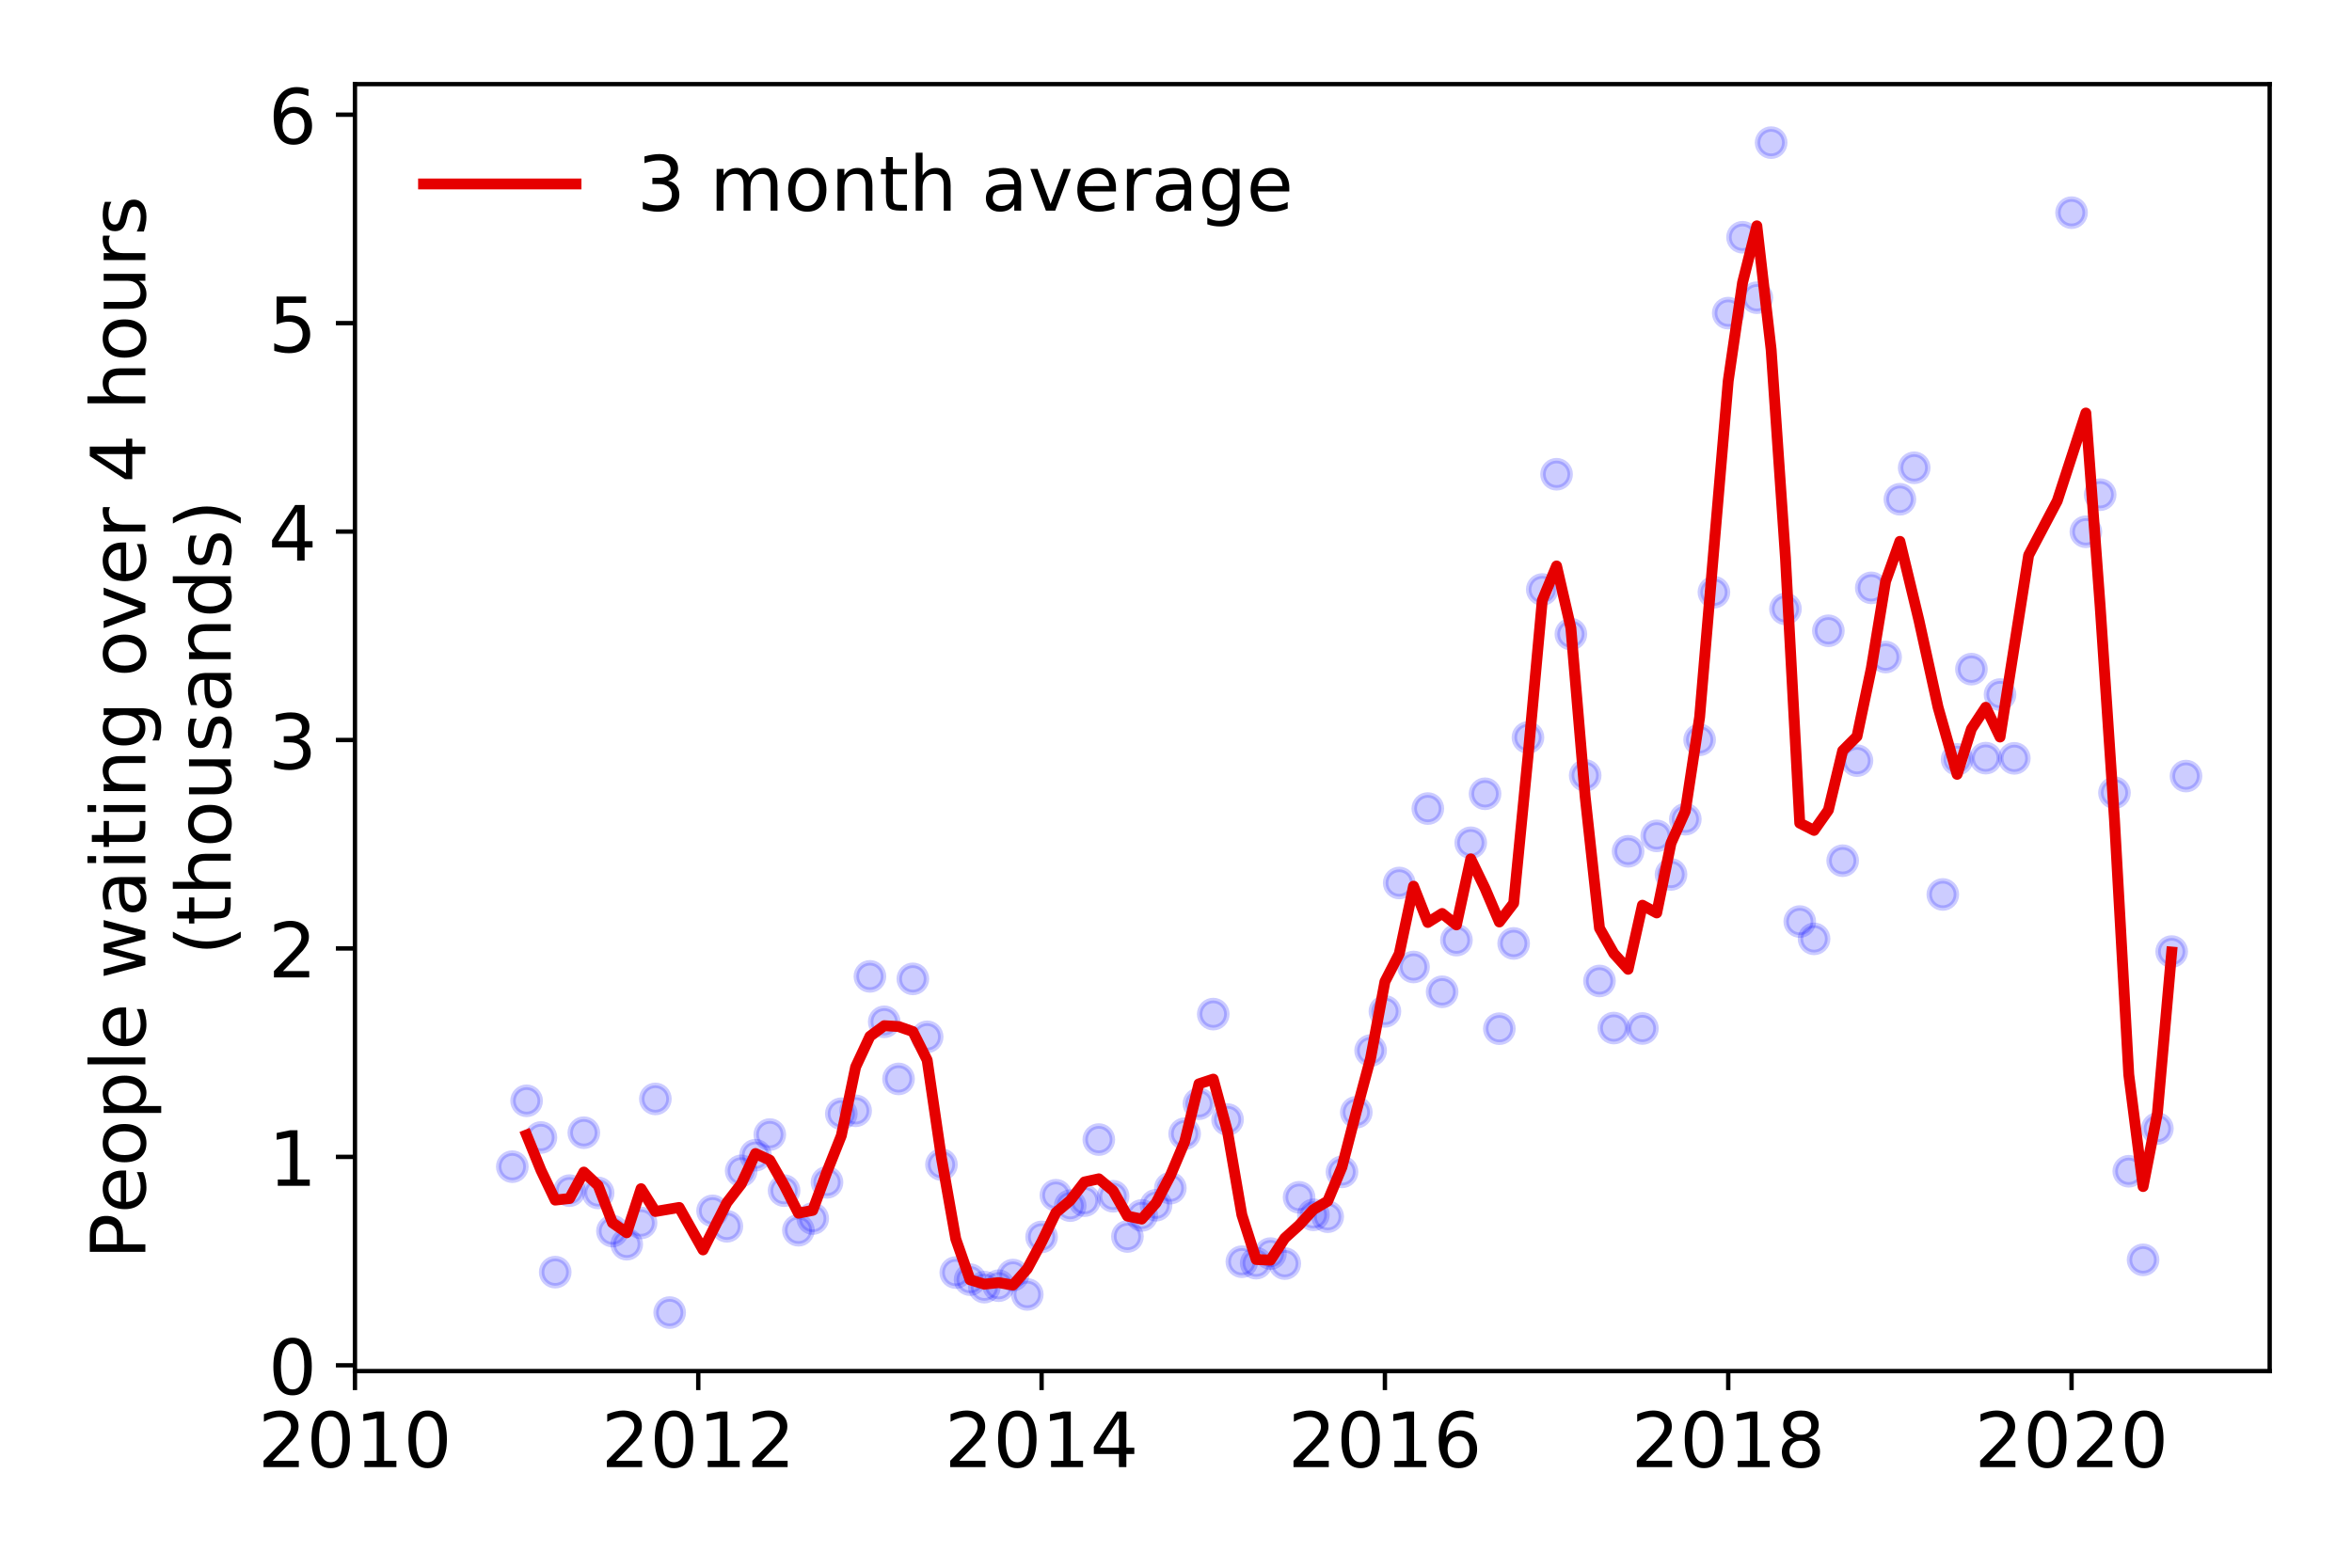 <?xml version="1.0" encoding="utf-8" standalone="no"?>
<!DOCTYPE svg PUBLIC "-//W3C//DTD SVG 1.1//EN"
  "http://www.w3.org/Graphics/SVG/1.1/DTD/svg11.dtd">
<!-- Created with matplotlib (https://matplotlib.org/) -->
<svg height="288pt" version="1.1" viewBox="0 0 432 288" width="432pt" xmlns="http://www.w3.org/2000/svg" xmlns:xlink="http://www.w3.org/1999/xlink">
 <defs>
  <style type="text/css">
*{stroke-linecap:butt;stroke-linejoin:round;}
  </style>
 </defs>
 <g id="figure_1">
  <g id="patch_1">
   <path d="M 0 288 
L 432 288 
L 432 0 
L 0 0 
z
" style="fill:#ffffff;"/>
  </g>
  <g id="axes_1">
   <g id="patch_2">
    <path d="M 65.195 251.88 
L 416.88 251.88 
L 416.88 15.455 
L 65.195 15.455 
z
" style="fill:#ffffff;"/>
   </g>
   <g id="matplotlib.axis_1">
    <g id="xtick_1">
     <g id="line2d_1">
      <defs>
       <path d="M 0 0 
L 0 3.5 
" id="m480672d5da" style="stroke:#000000;stroke-width:0.8;"/>
      </defs>
      <g>
       <use style="stroke:#000000;stroke-width:0.8;" x="65.195" xlink:href="#m480672d5da" y="251.88"/>
      </g>
     </g>
     <g id="text_1">
      <!-- 2010 -->
      <defs>
       <path d="M 19.188 8.297 
L 53.609 8.297 
L 53.609 0 
L 7.328 0 
L 7.328 8.297 
Q 12.938 14.109 22.625 23.891 
Q 32.328 33.688 34.812 36.531 
Q 39.547 41.844 41.422 45.531 
Q 43.312 49.219 43.312 52.781 
Q 43.312 58.594 39.234 62.25 
Q 35.156 65.922 28.609 65.922 
Q 23.969 65.922 18.812 64.312 
Q 13.672 62.703 7.812 59.422 
L 7.812 69.391 
Q 13.766 71.781 18.938 73 
Q 24.125 74.219 28.422 74.219 
Q 39.75 74.219 46.484 68.547 
Q 53.219 62.891 53.219 53.422 
Q 53.219 48.922 51.531 44.891 
Q 49.859 40.875 45.406 35.406 
Q 44.188 33.984 37.641 27.219 
Q 31.109 20.453 19.188 8.297 
z
" id="DejaVuSans-50"/>
       <path d="M 31.781 66.406 
Q 24.172 66.406 20.328 58.906 
Q 16.5 51.422 16.5 36.375 
Q 16.5 21.391 20.328 13.891 
Q 24.172 6.391 31.781 6.391 
Q 39.453 6.391 43.281 13.891 
Q 47.125 21.391 47.125 36.375 
Q 47.125 51.422 43.281 58.906 
Q 39.453 66.406 31.781 66.406 
z
M 31.781 74.219 
Q 44.047 74.219 50.516 64.516 
Q 56.984 54.828 56.984 36.375 
Q 56.984 17.969 50.516 8.266 
Q 44.047 -1.422 31.781 -1.422 
Q 19.531 -1.422 13.062 8.266 
Q 6.594 17.969 6.594 36.375 
Q 6.594 54.828 13.062 64.516 
Q 19.531 74.219 31.781 74.219 
z
" id="DejaVuSans-48"/>
       <path d="M 12.406 8.297 
L 28.516 8.297 
L 28.516 63.922 
L 10.984 60.406 
L 10.984 69.391 
L 28.422 72.906 
L 38.281 72.906 
L 38.281 8.297 
L 54.391 8.297 
L 54.391 0 
L 12.406 0 
z
" id="DejaVuSans-49"/>
      </defs>
      <g transform="translate(47.38 269.518)scale(0.14 -0.14)">
       <use xlink:href="#DejaVuSans-50"/>
       <use x="63.623" xlink:href="#DejaVuSans-48"/>
       <use x="127.246" xlink:href="#DejaVuSans-49"/>
       <use x="190.869" xlink:href="#DejaVuSans-48"/>
      </g>
     </g>
    </g>
    <g id="xtick_2">
     <g id="line2d_2">
      <g>
       <use style="stroke:#000000;stroke-width:0.8;" x="128.254" xlink:href="#m480672d5da" y="251.88"/>
      </g>
     </g>
     <g id="text_2">
      <!-- 2012 -->
      <g transform="translate(110.439 269.518)scale(0.14 -0.14)">
       <use xlink:href="#DejaVuSans-50"/>
       <use x="63.623" xlink:href="#DejaVuSans-48"/>
       <use x="127.246" xlink:href="#DejaVuSans-49"/>
       <use x="190.869" xlink:href="#DejaVuSans-50"/>
      </g>
     </g>
    </g>
    <g id="xtick_3">
     <g id="line2d_3">
      <g>
       <use style="stroke:#000000;stroke-width:0.8;" x="191.313" xlink:href="#m480672d5da" y="251.88"/>
      </g>
     </g>
     <g id="text_3">
      <!-- 2014 -->
      <defs>
       <path d="M 37.797 64.312 
L 12.891 25.391 
L 37.797 25.391 
z
M 35.203 72.906 
L 47.609 72.906 
L 47.609 25.391 
L 58.016 25.391 
L 58.016 17.188 
L 47.609 17.188 
L 47.609 0 
L 37.797 0 
L 37.797 17.188 
L 4.891 17.188 
L 4.891 26.703 
z
" id="DejaVuSans-52"/>
      </defs>
      <g transform="translate(173.498 269.518)scale(0.14 -0.14)">
       <use xlink:href="#DejaVuSans-50"/>
       <use x="63.623" xlink:href="#DejaVuSans-48"/>
       <use x="127.246" xlink:href="#DejaVuSans-49"/>
       <use x="190.869" xlink:href="#DejaVuSans-52"/>
      </g>
     </g>
    </g>
    <g id="xtick_4">
     <g id="line2d_4">
      <g>
       <use style="stroke:#000000;stroke-width:0.8;" x="254.372" xlink:href="#m480672d5da" y="251.88"/>
      </g>
     </g>
     <g id="text_4">
      <!-- 2016 -->
      <defs>
       <path d="M 33.016 40.375 
Q 26.375 40.375 22.484 35.828 
Q 18.609 31.297 18.609 23.391 
Q 18.609 15.531 22.484 10.953 
Q 26.375 6.391 33.016 6.391 
Q 39.656 6.391 43.531 10.953 
Q 47.406 15.531 47.406 23.391 
Q 47.406 31.297 43.531 35.828 
Q 39.656 40.375 33.016 40.375 
z
M 52.594 71.297 
L 52.594 62.312 
Q 48.875 64.062 45.094 64.984 
Q 41.312 65.922 37.594 65.922 
Q 27.828 65.922 22.672 59.328 
Q 17.531 52.734 16.797 39.406 
Q 19.672 43.656 24.016 45.922 
Q 28.375 48.188 33.594 48.188 
Q 44.578 48.188 50.953 41.516 
Q 57.328 34.859 57.328 23.391 
Q 57.328 12.156 50.688 5.359 
Q 44.047 -1.422 33.016 -1.422 
Q 20.359 -1.422 13.672 8.266 
Q 6.984 17.969 6.984 36.375 
Q 6.984 53.656 15.188 63.938 
Q 23.391 74.219 37.203 74.219 
Q 40.922 74.219 44.703 73.484 
Q 48.484 72.75 52.594 71.297 
z
" id="DejaVuSans-54"/>
      </defs>
      <g transform="translate(236.557 269.518)scale(0.14 -0.14)">
       <use xlink:href="#DejaVuSans-50"/>
       <use x="63.623" xlink:href="#DejaVuSans-48"/>
       <use x="127.246" xlink:href="#DejaVuSans-49"/>
       <use x="190.869" xlink:href="#DejaVuSans-54"/>
      </g>
     </g>
    </g>
    <g id="xtick_5">
     <g id="line2d_5">
      <g>
       <use style="stroke:#000000;stroke-width:0.8;" x="317.431" xlink:href="#m480672d5da" y="251.88"/>
      </g>
     </g>
     <g id="text_5">
      <!-- 2018 -->
      <defs>
       <path d="M 31.781 34.625 
Q 24.75 34.625 20.719 30.859 
Q 16.703 27.094 16.703 20.516 
Q 16.703 13.922 20.719 10.156 
Q 24.75 6.391 31.781 6.391 
Q 38.812 6.391 42.859 10.172 
Q 46.922 13.969 46.922 20.516 
Q 46.922 27.094 42.891 30.859 
Q 38.875 34.625 31.781 34.625 
z
M 21.922 38.812 
Q 15.578 40.375 12.031 44.719 
Q 8.5 49.078 8.5 55.328 
Q 8.5 64.062 14.719 69.141 
Q 20.953 74.219 31.781 74.219 
Q 42.672 74.219 48.875 69.141 
Q 55.078 64.062 55.078 55.328 
Q 55.078 49.078 51.531 44.719 
Q 48 40.375 41.703 38.812 
Q 48.828 37.156 52.797 32.312 
Q 56.781 27.484 56.781 20.516 
Q 56.781 9.906 50.312 4.234 
Q 43.844 -1.422 31.781 -1.422 
Q 19.734 -1.422 13.25 4.234 
Q 6.781 9.906 6.781 20.516 
Q 6.781 27.484 10.781 32.312 
Q 14.797 37.156 21.922 38.812 
z
M 18.312 54.391 
Q 18.312 48.734 21.844 45.562 
Q 25.391 42.391 31.781 42.391 
Q 38.141 42.391 41.719 45.562 
Q 45.312 48.734 45.312 54.391 
Q 45.312 60.062 41.719 63.234 
Q 38.141 66.406 31.781 66.406 
Q 25.391 66.406 21.844 63.234 
Q 18.312 60.062 18.312 54.391 
z
" id="DejaVuSans-56"/>
      </defs>
      <g transform="translate(299.616 269.518)scale(0.14 -0.14)">
       <use xlink:href="#DejaVuSans-50"/>
       <use x="63.623" xlink:href="#DejaVuSans-48"/>
       <use x="127.246" xlink:href="#DejaVuSans-49"/>
       <use x="190.869" xlink:href="#DejaVuSans-56"/>
      </g>
     </g>
    </g>
    <g id="xtick_6">
     <g id="line2d_6">
      <g>
       <use style="stroke:#000000;stroke-width:0.8;" x="380.49" xlink:href="#m480672d5da" y="251.88"/>
      </g>
     </g>
     <g id="text_6">
      <!-- 2020 -->
      <g transform="translate(362.675 269.518)scale(0.14 -0.14)">
       <use xlink:href="#DejaVuSans-50"/>
       <use x="63.623" xlink:href="#DejaVuSans-48"/>
       <use x="127.246" xlink:href="#DejaVuSans-50"/>
       <use x="190.869" xlink:href="#DejaVuSans-48"/>
      </g>
     </g>
    </g>
   </g>
   <g id="matplotlib.axis_2">
    <g id="ytick_1">
     <g id="line2d_7">
      <defs>
       <path d="M 0 0 
L -3.5 0 
" id="m668cc59540" style="stroke:#000000;stroke-width:0.8;"/>
      </defs>
      <g>
       <use style="stroke:#000000;stroke-width:0.8;" x="65.195" xlink:href="#m668cc59540" y="250.821"/>
      </g>
     </g>
     <g id="text_7">
      <!-- 0 -->
      <g transform="translate(49.288 256.14)scale(0.14 -0.14)">
       <use xlink:href="#DejaVuSans-48"/>
      </g>
     </g>
    </g>
    <g id="ytick_2">
     <g id="line2d_8">
      <g>
       <use style="stroke:#000000;stroke-width:0.8;" x="65.195" xlink:href="#m668cc59540" y="212.53"/>
      </g>
     </g>
     <g id="text_8">
      <!-- 1 -->
      <g transform="translate(49.288 217.848)scale(0.14 -0.14)">
       <use xlink:href="#DejaVuSans-49"/>
      </g>
     </g>
    </g>
    <g id="ytick_3">
     <g id="line2d_9">
      <g>
       <use style="stroke:#000000;stroke-width:0.8;" x="65.195" xlink:href="#m668cc59540" y="174.238"/>
      </g>
     </g>
     <g id="text_9">
      <!-- 2 -->
      <g transform="translate(49.288 179.557)scale(0.14 -0.14)">
       <use xlink:href="#DejaVuSans-50"/>
      </g>
     </g>
    </g>
    <g id="ytick_4">
     <g id="line2d_10">
      <g>
       <use style="stroke:#000000;stroke-width:0.8;" x="65.195" xlink:href="#m668cc59540" y="135.946"/>
      </g>
     </g>
     <g id="text_10">
      <!-- 3 -->
      <defs>
       <path d="M 40.578 39.312 
Q 47.656 37.797 51.625 33 
Q 55.609 28.219 55.609 21.188 
Q 55.609 10.406 48.188 4.484 
Q 40.766 -1.422 27.094 -1.422 
Q 22.516 -1.422 17.656 -0.516 
Q 12.797 0.391 7.625 2.203 
L 7.625 11.719 
Q 11.719 9.328 16.594 8.109 
Q 21.484 6.891 26.812 6.891 
Q 36.078 6.891 40.938 10.547 
Q 45.797 14.203 45.797 21.188 
Q 45.797 27.641 41.281 31.266 
Q 36.766 34.906 28.719 34.906 
L 20.219 34.906 
L 20.219 43.016 
L 29.109 43.016 
Q 36.375 43.016 40.234 45.922 
Q 44.094 48.828 44.094 54.297 
Q 44.094 59.906 40.109 62.906 
Q 36.141 65.922 28.719 65.922 
Q 24.656 65.922 20.016 65.031 
Q 15.375 64.156 9.812 62.312 
L 9.812 71.094 
Q 15.438 72.656 20.344 73.438 
Q 25.25 74.219 29.594 74.219 
Q 40.828 74.219 47.359 69.109 
Q 53.906 64.016 53.906 55.328 
Q 53.906 49.266 50.438 45.094 
Q 46.969 40.922 40.578 39.312 
z
" id="DejaVuSans-51"/>
      </defs>
      <g transform="translate(49.288 141.265)scale(0.14 -0.14)">
       <use xlink:href="#DejaVuSans-51"/>
      </g>
     </g>
    </g>
    <g id="ytick_5">
     <g id="line2d_11">
      <g>
       <use style="stroke:#000000;stroke-width:0.8;" x="65.195" xlink:href="#m668cc59540" y="97.654"/>
      </g>
     </g>
     <g id="text_11">
      <!-- 4 -->
      <g transform="translate(49.288 102.973)scale(0.14 -0.14)">
       <use xlink:href="#DejaVuSans-52"/>
      </g>
     </g>
    </g>
    <g id="ytick_6">
     <g id="line2d_12">
      <g>
       <use style="stroke:#000000;stroke-width:0.8;" x="65.195" xlink:href="#m668cc59540" y="59.363"/>
      </g>
     </g>
     <g id="text_12">
      <!-- 5 -->
      <defs>
       <path d="M 10.797 72.906 
L 49.516 72.906 
L 49.516 64.594 
L 19.828 64.594 
L 19.828 46.734 
Q 21.969 47.469 24.109 47.828 
Q 26.266 48.188 28.422 48.188 
Q 40.625 48.188 47.75 41.5 
Q 54.891 34.812 54.891 23.391 
Q 54.891 11.625 47.562 5.094 
Q 40.234 -1.422 26.906 -1.422 
Q 22.312 -1.422 17.547 -0.641 
Q 12.797 0.141 7.719 1.703 
L 7.719 11.625 
Q 12.109 9.234 16.797 8.062 
Q 21.484 6.891 26.703 6.891 
Q 35.156 6.891 40.078 11.328 
Q 45.016 15.766 45.016 23.391 
Q 45.016 31 40.078 35.438 
Q 35.156 39.891 26.703 39.891 
Q 22.75 39.891 18.812 39.016 
Q 14.891 38.141 10.797 36.281 
z
" id="DejaVuSans-53"/>
      </defs>
      <g transform="translate(49.288 64.682)scale(0.14 -0.14)">
       <use xlink:href="#DejaVuSans-53"/>
      </g>
     </g>
    </g>
    <g id="ytick_7">
     <g id="line2d_13">
      <g>
       <use style="stroke:#000000;stroke-width:0.8;" x="65.195" xlink:href="#m668cc59540" y="21.071"/>
      </g>
     </g>
     <g id="text_13">
      <!-- 6 -->
      <g transform="translate(49.288 26.39)scale(0.14 -0.14)">
       <use xlink:href="#DejaVuSans-54"/>
      </g>
     </g>
    </g>
    <g id="text_14">
     <!-- People waiting over 4 hours -->
     <defs>
      <path d="M 19.672 64.797 
L 19.672 37.406 
L 32.078 37.406 
Q 38.969 37.406 42.719 40.969 
Q 46.484 44.531 46.484 51.125 
Q 46.484 57.672 42.719 61.234 
Q 38.969 64.797 32.078 64.797 
z
M 9.812 72.906 
L 32.078 72.906 
Q 44.344 72.906 50.609 67.359 
Q 56.891 61.812 56.891 51.125 
Q 56.891 40.328 50.609 34.812 
Q 44.344 29.297 32.078 29.297 
L 19.672 29.297 
L 19.672 0 
L 9.812 0 
z
" id="DejaVuSans-80"/>
      <path d="M 56.203 29.594 
L 56.203 25.203 
L 14.891 25.203 
Q 15.484 15.922 20.484 11.062 
Q 25.484 6.203 34.422 6.203 
Q 39.594 6.203 44.453 7.469 
Q 49.312 8.734 54.109 11.281 
L 54.109 2.781 
Q 49.266 0.734 44.188 -0.344 
Q 39.109 -1.422 33.891 -1.422 
Q 20.797 -1.422 13.156 6.188 
Q 5.516 13.812 5.516 26.812 
Q 5.516 40.234 12.766 48.109 
Q 20.016 56 32.328 56 
Q 43.359 56 49.781 48.891 
Q 56.203 41.797 56.203 29.594 
z
M 47.219 32.234 
Q 47.125 39.594 43.094 43.984 
Q 39.062 48.391 32.422 48.391 
Q 24.906 48.391 20.391 44.141 
Q 15.875 39.891 15.188 32.172 
z
" id="DejaVuSans-101"/>
      <path d="M 30.609 48.391 
Q 23.391 48.391 19.188 42.75 
Q 14.984 37.109 14.984 27.297 
Q 14.984 17.484 19.156 11.844 
Q 23.344 6.203 30.609 6.203 
Q 37.797 6.203 41.984 11.859 
Q 46.188 17.531 46.188 27.297 
Q 46.188 37.016 41.984 42.703 
Q 37.797 48.391 30.609 48.391 
z
M 30.609 56 
Q 42.328 56 49.016 48.375 
Q 55.719 40.766 55.719 27.297 
Q 55.719 13.875 49.016 6.219 
Q 42.328 -1.422 30.609 -1.422 
Q 18.844 -1.422 12.172 6.219 
Q 5.516 13.875 5.516 27.297 
Q 5.516 40.766 12.172 48.375 
Q 18.844 56 30.609 56 
z
" id="DejaVuSans-111"/>
      <path d="M 18.109 8.203 
L 18.109 -20.797 
L 9.078 -20.797 
L 9.078 54.688 
L 18.109 54.688 
L 18.109 46.391 
Q 20.953 51.266 25.266 53.625 
Q 29.594 56 35.594 56 
Q 45.562 56 51.781 48.094 
Q 58.016 40.188 58.016 27.297 
Q 58.016 14.406 51.781 6.484 
Q 45.562 -1.422 35.594 -1.422 
Q 29.594 -1.422 25.266 0.953 
Q 20.953 3.328 18.109 8.203 
z
M 48.688 27.297 
Q 48.688 37.203 44.609 42.844 
Q 40.531 48.484 33.406 48.484 
Q 26.266 48.484 22.188 42.844 
Q 18.109 37.203 18.109 27.297 
Q 18.109 17.391 22.188 11.75 
Q 26.266 6.109 33.406 6.109 
Q 40.531 6.109 44.609 11.75 
Q 48.688 17.391 48.688 27.297 
z
" id="DejaVuSans-112"/>
      <path d="M 9.422 75.984 
L 18.406 75.984 
L 18.406 0 
L 9.422 0 
z
" id="DejaVuSans-108"/>
      <path id="DejaVuSans-32"/>
      <path d="M 4.203 54.688 
L 13.188 54.688 
L 24.422 12.016 
L 35.594 54.688 
L 46.188 54.688 
L 57.422 12.016 
L 68.609 54.688 
L 77.594 54.688 
L 63.281 0 
L 52.688 0 
L 40.922 44.828 
L 29.109 0 
L 18.5 0 
z
" id="DejaVuSans-119"/>
      <path d="M 34.281 27.484 
Q 23.391 27.484 19.188 25 
Q 14.984 22.516 14.984 16.5 
Q 14.984 11.719 18.141 8.906 
Q 21.297 6.109 26.703 6.109 
Q 34.188 6.109 38.703 11.406 
Q 43.219 16.703 43.219 25.484 
L 43.219 27.484 
z
M 52.203 31.203 
L 52.203 0 
L 43.219 0 
L 43.219 8.297 
Q 40.141 3.328 35.547 0.953 
Q 30.953 -1.422 24.312 -1.422 
Q 15.922 -1.422 10.953 3.297 
Q 6 8.016 6 15.922 
Q 6 25.141 12.172 29.828 
Q 18.359 34.516 30.609 34.516 
L 43.219 34.516 
L 43.219 35.406 
Q 43.219 41.609 39.141 45 
Q 35.062 48.391 27.688 48.391 
Q 23 48.391 18.547 47.266 
Q 14.109 46.141 10.016 43.891 
L 10.016 52.203 
Q 14.938 54.109 19.578 55.047 
Q 24.219 56 28.609 56 
Q 40.484 56 46.344 49.844 
Q 52.203 43.703 52.203 31.203 
z
" id="DejaVuSans-97"/>
      <path d="M 9.422 54.688 
L 18.406 54.688 
L 18.406 0 
L 9.422 0 
z
M 9.422 75.984 
L 18.406 75.984 
L 18.406 64.594 
L 9.422 64.594 
z
" id="DejaVuSans-105"/>
      <path d="M 18.312 70.219 
L 18.312 54.688 
L 36.812 54.688 
L 36.812 47.703 
L 18.312 47.703 
L 18.312 18.016 
Q 18.312 11.328 20.141 9.422 
Q 21.969 7.516 27.594 7.516 
L 36.812 7.516 
L 36.812 0 
L 27.594 0 
Q 17.188 0 13.234 3.875 
Q 9.281 7.766 9.281 18.016 
L 9.281 47.703 
L 2.688 47.703 
L 2.688 54.688 
L 9.281 54.688 
L 9.281 70.219 
z
" id="DejaVuSans-116"/>
      <path d="M 54.891 33.016 
L 54.891 0 
L 45.906 0 
L 45.906 32.719 
Q 45.906 40.484 42.875 44.328 
Q 39.844 48.188 33.797 48.188 
Q 26.516 48.188 22.312 43.547 
Q 18.109 38.922 18.109 30.906 
L 18.109 0 
L 9.078 0 
L 9.078 54.688 
L 18.109 54.688 
L 18.109 46.188 
Q 21.344 51.125 25.703 53.562 
Q 30.078 56 35.797 56 
Q 45.219 56 50.047 50.172 
Q 54.891 44.344 54.891 33.016 
z
" id="DejaVuSans-110"/>
      <path d="M 45.406 27.984 
Q 45.406 37.75 41.375 43.109 
Q 37.359 48.484 30.078 48.484 
Q 22.859 48.484 18.828 43.109 
Q 14.797 37.75 14.797 27.984 
Q 14.797 18.266 18.828 12.891 
Q 22.859 7.516 30.078 7.516 
Q 37.359 7.516 41.375 12.891 
Q 45.406 18.266 45.406 27.984 
z
M 54.391 6.781 
Q 54.391 -7.172 48.188 -13.984 
Q 42 -20.797 29.203 -20.797 
Q 24.469 -20.797 20.266 -20.094 
Q 16.062 -19.391 12.109 -17.922 
L 12.109 -9.188 
Q 16.062 -11.328 19.922 -12.344 
Q 23.781 -13.375 27.781 -13.375 
Q 36.625 -13.375 41.016 -8.766 
Q 45.406 -4.156 45.406 5.172 
L 45.406 9.625 
Q 42.625 4.781 38.281 2.391 
Q 33.938 0 27.875 0 
Q 17.828 0 11.672 7.656 
Q 5.516 15.328 5.516 27.984 
Q 5.516 40.672 11.672 48.328 
Q 17.828 56 27.875 56 
Q 33.938 56 38.281 53.609 
Q 42.625 51.219 45.406 46.391 
L 45.406 54.688 
L 54.391 54.688 
z
" id="DejaVuSans-103"/>
      <path d="M 2.984 54.688 
L 12.5 54.688 
L 29.594 8.797 
L 46.688 54.688 
L 56.203 54.688 
L 35.688 0 
L 23.484 0 
z
" id="DejaVuSans-118"/>
      <path d="M 41.109 46.297 
Q 39.594 47.172 37.812 47.578 
Q 36.031 48 33.891 48 
Q 26.266 48 22.188 43.047 
Q 18.109 38.094 18.109 28.812 
L 18.109 0 
L 9.078 0 
L 9.078 54.688 
L 18.109 54.688 
L 18.109 46.188 
Q 20.953 51.172 25.484 53.578 
Q 30.031 56 36.531 56 
Q 37.453 56 38.578 55.875 
Q 39.703 55.766 41.062 55.516 
z
" id="DejaVuSans-114"/>
      <path d="M 54.891 33.016 
L 54.891 0 
L 45.906 0 
L 45.906 32.719 
Q 45.906 40.484 42.875 44.328 
Q 39.844 48.188 33.797 48.188 
Q 26.516 48.188 22.312 43.547 
Q 18.109 38.922 18.109 30.906 
L 18.109 0 
L 9.078 0 
L 9.078 75.984 
L 18.109 75.984 
L 18.109 46.188 
Q 21.344 51.125 25.703 53.562 
Q 30.078 56 35.797 56 
Q 45.219 56 50.047 50.172 
Q 54.891 44.344 54.891 33.016 
z
" id="DejaVuSans-104"/>
      <path d="M 8.5 21.578 
L 8.5 54.688 
L 17.484 54.688 
L 17.484 21.922 
Q 17.484 14.156 20.5 10.266 
Q 23.531 6.391 29.594 6.391 
Q 36.859 6.391 41.078 11.031 
Q 45.312 15.672 45.312 23.688 
L 45.312 54.688 
L 54.297 54.688 
L 54.297 0 
L 45.312 0 
L 45.312 8.406 
Q 42.047 3.422 37.719 1 
Q 33.406 -1.422 27.688 -1.422 
Q 18.266 -1.422 13.375 4.438 
Q 8.5 10.297 8.5 21.578 
z
M 31.109 56 
z
" id="DejaVuSans-117"/>
      <path d="M 44.281 53.078 
L 44.281 44.578 
Q 40.484 46.531 36.375 47.5 
Q 32.281 48.484 27.875 48.484 
Q 21.188 48.484 17.844 46.438 
Q 14.5 44.391 14.5 40.281 
Q 14.5 37.156 16.891 35.375 
Q 19.281 33.594 26.516 31.984 
L 29.594 31.297 
Q 39.156 29.25 43.188 25.516 
Q 47.219 21.781 47.219 15.094 
Q 47.219 7.469 41.188 3.016 
Q 35.156 -1.422 24.609 -1.422 
Q 20.219 -1.422 15.453 -0.562 
Q 10.688 0.297 5.422 2 
L 5.422 11.281 
Q 10.406 8.688 15.234 7.391 
Q 20.062 6.109 24.812 6.109 
Q 31.156 6.109 34.562 8.281 
Q 37.984 10.453 37.984 14.406 
Q 37.984 18.062 35.516 20.016 
Q 33.062 21.969 24.703 23.781 
L 21.578 24.516 
Q 13.234 26.266 9.516 29.906 
Q 5.812 33.547 5.812 39.891 
Q 5.812 47.609 11.281 51.797 
Q 16.75 56 26.812 56 
Q 31.781 56 36.172 55.266 
Q 40.578 54.547 44.281 53.078 
z
" id="DejaVuSans-115"/>
     </defs>
     <g transform="translate(26.699 231.343)rotate(-90)scale(0.14 -0.14)">
      <use xlink:href="#DejaVuSans-80"/>
      <use x="60.256" xlink:href="#DejaVuSans-101"/>
      <use x="121.779" xlink:href="#DejaVuSans-111"/>
      <use x="182.961" xlink:href="#DejaVuSans-112"/>
      <use x="246.438" xlink:href="#DejaVuSans-108"/>
      <use x="274.221" xlink:href="#DejaVuSans-101"/>
      <use x="335.744" xlink:href="#DejaVuSans-32"/>
      <use x="367.531" xlink:href="#DejaVuSans-119"/>
      <use x="449.318" xlink:href="#DejaVuSans-97"/>
      <use x="510.598" xlink:href="#DejaVuSans-105"/>
      <use x="538.381" xlink:href="#DejaVuSans-116"/>
      <use x="577.59" xlink:href="#DejaVuSans-105"/>
      <use x="605.373" xlink:href="#DejaVuSans-110"/>
      <use x="668.752" xlink:href="#DejaVuSans-103"/>
      <use x="732.229" xlink:href="#DejaVuSans-32"/>
      <use x="764.016" xlink:href="#DejaVuSans-111"/>
      <use x="825.197" xlink:href="#DejaVuSans-118"/>
      <use x="884.377" xlink:href="#DejaVuSans-101"/>
      <use x="945.9" xlink:href="#DejaVuSans-114"/>
      <use x="987.014" xlink:href="#DejaVuSans-32"/>
      <use x="1018.801" xlink:href="#DejaVuSans-52"/>
      <use x="1082.424" xlink:href="#DejaVuSans-32"/>
      <use x="1114.211" xlink:href="#DejaVuSans-104"/>
      <use x="1177.59" xlink:href="#DejaVuSans-111"/>
      <use x="1238.771" xlink:href="#DejaVuSans-117"/>
      <use x="1302.15" xlink:href="#DejaVuSans-114"/>
      <use x="1343.264" xlink:href="#DejaVuSans-115"/>
     </g>
     <!-- (thousands) -->
     <defs>
      <path d="M 31 75.875 
Q 24.469 64.656 21.281 53.656 
Q 18.109 42.672 18.109 31.391 
Q 18.109 20.125 21.312 9.062 
Q 24.516 -2 31 -13.188 
L 23.188 -13.188 
Q 15.875 -1.703 12.234 9.375 
Q 8.594 20.453 8.594 31.391 
Q 8.594 42.281 12.203 53.312 
Q 15.828 64.359 23.188 75.875 
z
" id="DejaVuSans-40"/>
      <path d="M 45.406 46.391 
L 45.406 75.984 
L 54.391 75.984 
L 54.391 0 
L 45.406 0 
L 45.406 8.203 
Q 42.578 3.328 38.25 0.953 
Q 33.938 -1.422 27.875 -1.422 
Q 17.969 -1.422 11.734 6.484 
Q 5.516 14.406 5.516 27.297 
Q 5.516 40.188 11.734 48.094 
Q 17.969 56 27.875 56 
Q 33.938 56 38.25 53.625 
Q 42.578 51.266 45.406 46.391 
z
M 14.797 27.297 
Q 14.797 17.391 18.875 11.75 
Q 22.953 6.109 30.078 6.109 
Q 37.203 6.109 41.297 11.75 
Q 45.406 17.391 45.406 27.297 
Q 45.406 37.203 41.297 42.844 
Q 37.203 48.484 30.078 48.484 
Q 22.953 48.484 18.875 42.844 
Q 14.797 37.203 14.797 27.297 
z
" id="DejaVuSans-100"/>
      <path d="M 8.016 75.875 
L 15.828 75.875 
Q 23.141 64.359 26.781 53.312 
Q 30.422 42.281 30.422 31.391 
Q 30.422 20.453 26.781 9.375 
Q 23.141 -1.703 15.828 -13.188 
L 8.016 -13.188 
Q 14.5 -2 17.703 9.062 
Q 20.906 20.125 20.906 31.391 
Q 20.906 42.672 17.703 53.656 
Q 14.5 64.656 8.016 75.875 
z
" id="DejaVuSans-41"/>
     </defs>
     <g transform="translate(42.376 175.493)rotate(-90)scale(0.14 -0.14)">
      <use xlink:href="#DejaVuSans-40"/>
      <use x="39.014" xlink:href="#DejaVuSans-116"/>
      <use x="78.223" xlink:href="#DejaVuSans-104"/>
      <use x="141.602" xlink:href="#DejaVuSans-111"/>
      <use x="202.783" xlink:href="#DejaVuSans-117"/>
      <use x="266.162" xlink:href="#DejaVuSans-115"/>
      <use x="318.262" xlink:href="#DejaVuSans-97"/>
      <use x="379.541" xlink:href="#DejaVuSans-110"/>
      <use x="442.92" xlink:href="#DejaVuSans-100"/>
      <use x="506.396" xlink:href="#DejaVuSans-115"/>
      <use x="558.496" xlink:href="#DejaVuSans-41"/>
     </g>
    </g>
   </g>
   <g id="line2d_14">
    <defs>
     <path d="M 0 2.5 
C 0.663 2.5 1.299 2.237 1.768 1.768 
C 2.237 1.299 2.5 0.663 2.5 0 
C 2.5 -0.663 2.237 -1.299 1.768 -1.768 
C 1.299 -2.237 0.663 -2.5 0 -2.5 
C -0.663 -2.5 -1.299 -2.237 -1.768 -1.768 
C -2.237 -1.299 -2.5 -0.663 -2.5 0 
C -2.5 0.663 -2.237 1.299 -1.768 1.768 
C -1.299 2.237 -0.663 2.5 0 2.5 
z
" id="m7b117231f6" style="stroke:#0000ff;stroke-opacity:0.2;"/>
    </defs>
    <g clip-path="url(#p4c21f98b9a)">
     <use style="fill:#0000ff;fill-opacity:0.2;stroke:#0000ff;stroke-opacity:0.2;" x="401.509" xlink:href="#m7b117231f6" y="142.571"/>
     <use style="fill:#0000ff;fill-opacity:0.2;stroke:#0000ff;stroke-opacity:0.2;" x="398.882" xlink:href="#m7b117231f6" y="174.812"/>
     <use style="fill:#0000ff;fill-opacity:0.2;stroke:#0000ff;stroke-opacity:0.2;" x="396.254" xlink:href="#m7b117231f6" y="207.322"/>
     <use style="fill:#0000ff;fill-opacity:0.2;stroke:#0000ff;stroke-opacity:0.2;" x="393.627" xlink:href="#m7b117231f6" y="231.446"/>
     <use style="fill:#0000ff;fill-opacity:0.2;stroke:#0000ff;stroke-opacity:0.2;" x="391" xlink:href="#m7b117231f6" y="215.172"/>
     <use style="fill:#0000ff;fill-opacity:0.2;stroke:#0000ff;stroke-opacity:0.2;" x="388.372" xlink:href="#m7b117231f6" y="145.634"/>
     <use style="fill:#0000ff;fill-opacity:0.2;stroke:#0000ff;stroke-opacity:0.2;" x="385.745" xlink:href="#m7b117231f6" y="90.877"/>
     <use style="fill:#0000ff;fill-opacity:0.2;stroke:#0000ff;stroke-opacity:0.2;" x="383.117" xlink:href="#m7b117231f6" y="97.693"/>
     <use style="fill:#0000ff;fill-opacity:0.2;stroke:#0000ff;stroke-opacity:0.2;" x="380.49" xlink:href="#m7b117231f6" y="39.068"/>
     <use style="fill:#0000ff;fill-opacity:0.2;stroke:#0000ff;stroke-opacity:0.2;" x="369.98" xlink:href="#m7b117231f6" y="139.316"/>
     <use style="fill:#0000ff;fill-opacity:0.2;stroke:#0000ff;stroke-opacity:0.2;" x="367.352" xlink:href="#m7b117231f6" y="127.598"/>
     <use style="fill:#0000ff;fill-opacity:0.2;stroke:#0000ff;stroke-opacity:0.2;" x="364.725" xlink:href="#m7b117231f6" y="139.277"/>
     <use style="fill:#0000ff;fill-opacity:0.2;stroke:#0000ff;stroke-opacity:0.2;" x="362.098" xlink:href="#m7b117231f6" y="122.927"/>
     <use style="fill:#0000ff;fill-opacity:0.2;stroke:#0000ff;stroke-opacity:0.2;" x="359.47" xlink:href="#m7b117231f6" y="139.507"/>
     <use style="fill:#0000ff;fill-opacity:0.2;stroke:#0000ff;stroke-opacity:0.2;" x="356.843" xlink:href="#m7b117231f6" y="164.32"/>
     <use style="fill:#0000ff;fill-opacity:0.2;stroke:#0000ff;stroke-opacity:0.2;" x="351.588" xlink:href="#m7b117231f6" y="85.937"/>
     <use style="fill:#0000ff;fill-opacity:0.2;stroke:#0000ff;stroke-opacity:0.2;" x="348.96" xlink:href="#m7b117231f6" y="91.719"/>
     <use style="fill:#0000ff;fill-opacity:0.2;stroke:#0000ff;stroke-opacity:0.2;" x="346.333" xlink:href="#m7b117231f6" y="120.706"/>
     <use style="fill:#0000ff;fill-opacity:0.2;stroke:#0000ff;stroke-opacity:0.2;" x="343.705" xlink:href="#m7b117231f6" y="107.993"/>
     <use style="fill:#0000ff;fill-opacity:0.2;stroke:#0000ff;stroke-opacity:0.2;" x="341.078" xlink:href="#m7b117231f6" y="139.737"/>
     <use style="fill:#0000ff;fill-opacity:0.2;stroke:#0000ff;stroke-opacity:0.2;" x="338.45" xlink:href="#m7b117231f6" y="158.117"/>
     <use style="fill:#0000ff;fill-opacity:0.2;stroke:#0000ff;stroke-opacity:0.2;" x="335.823" xlink:href="#m7b117231f6" y="115.881"/>
     <use style="fill:#0000ff;fill-opacity:0.2;stroke:#0000ff;stroke-opacity:0.2;" x="333.196" xlink:href="#m7b117231f6" y="172.476"/>
     <use style="fill:#0000ff;fill-opacity:0.2;stroke:#0000ff;stroke-opacity:0.2;" x="330.568" xlink:href="#m7b117231f6" y="169.298"/>
     <use style="fill:#0000ff;fill-opacity:0.2;stroke:#0000ff;stroke-opacity:0.2;" x="327.941" xlink:href="#m7b117231f6" y="111.861"/>
     <use style="fill:#0000ff;fill-opacity:0.2;stroke:#0000ff;stroke-opacity:0.2;" x="325.313" xlink:href="#m7b117231f6" y="26.202"/>
     <use style="fill:#0000ff;fill-opacity:0.2;stroke:#0000ff;stroke-opacity:0.2;" x="322.686" xlink:href="#m7b117231f6" y="54.691"/>
     <use style="fill:#0000ff;fill-opacity:0.2;stroke:#0000ff;stroke-opacity:0.2;" x="320.058" xlink:href="#m7b117231f6" y="43.586"/>
     <use style="fill:#0000ff;fill-opacity:0.2;stroke:#0000ff;stroke-opacity:0.2;" x="317.431" xlink:href="#m7b117231f6" y="57.525"/>
     <use style="fill:#0000ff;fill-opacity:0.2;stroke:#0000ff;stroke-opacity:0.2;" x="314.803" xlink:href="#m7b117231f6" y="108.797"/>
     <use style="fill:#0000ff;fill-opacity:0.2;stroke:#0000ff;stroke-opacity:0.2;" x="312.176" xlink:href="#m7b117231f6" y="135.908"/>
     <use style="fill:#0000ff;fill-opacity:0.2;stroke:#0000ff;stroke-opacity:0.2;" x="309.548" xlink:href="#m7b117231f6" y="150.497"/>
     <use style="fill:#0000ff;fill-opacity:0.2;stroke:#0000ff;stroke-opacity:0.2;" x="306.921" xlink:href="#m7b117231f6" y="160.644"/>
     <use style="fill:#0000ff;fill-opacity:0.2;stroke:#0000ff;stroke-opacity:0.2;" x="304.294" xlink:href="#m7b117231f6" y="153.56"/>
     <use style="fill:#0000ff;fill-opacity:0.2;stroke:#0000ff;stroke-opacity:0.2;" x="301.666" xlink:href="#m7b117231f6" y="188.942"/>
     <use style="fill:#0000ff;fill-opacity:0.2;stroke:#0000ff;stroke-opacity:0.2;" x="299.039" xlink:href="#m7b117231f6" y="156.394"/>
     <use style="fill:#0000ff;fill-opacity:0.2;stroke:#0000ff;stroke-opacity:0.2;" x="296.411" xlink:href="#m7b117231f6" y="188.865"/>
     <use style="fill:#0000ff;fill-opacity:0.2;stroke:#0000ff;stroke-opacity:0.2;" x="293.784" xlink:href="#m7b117231f6" y="180.211"/>
     <use style="fill:#0000ff;fill-opacity:0.2;stroke:#0000ff;stroke-opacity:0.2;" x="291.156" xlink:href="#m7b117231f6" y="142.456"/>
     <use style="fill:#0000ff;fill-opacity:0.2;stroke:#0000ff;stroke-opacity:0.2;" x="288.529" xlink:href="#m7b117231f6" y="116.494"/>
     <use style="fill:#0000ff;fill-opacity:0.2;stroke:#0000ff;stroke-opacity:0.2;" x="285.901" xlink:href="#m7b117231f6" y="87.124"/>
     <use style="fill:#0000ff;fill-opacity:0.2;stroke:#0000ff;stroke-opacity:0.2;" x="283.274" xlink:href="#m7b117231f6" y="108.299"/>
     <use style="fill:#0000ff;fill-opacity:0.2;stroke:#0000ff;stroke-opacity:0.2;" x="280.646" xlink:href="#m7b117231f6" y="135.487"/>
     <use style="fill:#0000ff;fill-opacity:0.2;stroke:#0000ff;stroke-opacity:0.2;" x="278.019" xlink:href="#m7b117231f6" y="173.319"/>
     <use style="fill:#0000ff;fill-opacity:0.2;stroke:#0000ff;stroke-opacity:0.2;" x="275.391" xlink:href="#m7b117231f6" y="188.98"/>
     <use style="fill:#0000ff;fill-opacity:0.2;stroke:#0000ff;stroke-opacity:0.2;" x="272.764" xlink:href="#m7b117231f6" y="145.825"/>
     <use style="fill:#0000ff;fill-opacity:0.2;stroke:#0000ff;stroke-opacity:0.2;" x="270.137" xlink:href="#m7b117231f6" y="154.824"/>
     <use style="fill:#0000ff;fill-opacity:0.2;stroke:#0000ff;stroke-opacity:0.2;" x="267.509" xlink:href="#m7b117231f6" y="172.706"/>
     <use style="fill:#0000ff;fill-opacity:0.2;stroke:#0000ff;stroke-opacity:0.2;" x="264.882" xlink:href="#m7b117231f6" y="182.202"/>
     <use style="fill:#0000ff;fill-opacity:0.2;stroke:#0000ff;stroke-opacity:0.2;" x="262.254" xlink:href="#m7b117231f6" y="148.544"/>
     <use style="fill:#0000ff;fill-opacity:0.2;stroke:#0000ff;stroke-opacity:0.2;" x="259.627" xlink:href="#m7b117231f6" y="177.646"/>
     <use style="fill:#0000ff;fill-opacity:0.2;stroke:#0000ff;stroke-opacity:0.2;" x="256.999" xlink:href="#m7b117231f6" y="162.214"/>
     <use style="fill:#0000ff;fill-opacity:0.2;stroke:#0000ff;stroke-opacity:0.2;" x="254.372" xlink:href="#m7b117231f6" y="185.802"/>
     <use style="fill:#0000ff;fill-opacity:0.2;stroke:#0000ff;stroke-opacity:0.2;" x="251.744" xlink:href="#m7b117231f6" y="193.001"/>
     <use style="fill:#0000ff;fill-opacity:0.2;stroke:#0000ff;stroke-opacity:0.2;" x="249.117" xlink:href="#m7b117231f6" y="204.335"/>
     <use style="fill:#0000ff;fill-opacity:0.2;stroke:#0000ff;stroke-opacity:0.2;" x="246.489" xlink:href="#m7b117231f6" y="215.287"/>
     <use style="fill:#0000ff;fill-opacity:0.2;stroke:#0000ff;stroke-opacity:0.2;" x="243.862" xlink:href="#m7b117231f6" y="223.519"/>
     <use style="fill:#0000ff;fill-opacity:0.2;stroke:#0000ff;stroke-opacity:0.2;" x="241.235" xlink:href="#m7b117231f6" y="223.175"/>
     <use style="fill:#0000ff;fill-opacity:0.2;stroke:#0000ff;stroke-opacity:0.2;" x="238.607" xlink:href="#m7b117231f6" y="219.958"/>
     <use style="fill:#0000ff;fill-opacity:0.2;stroke:#0000ff;stroke-opacity:0.2;" x="235.98" xlink:href="#m7b117231f6" y="232.135"/>
     <use style="fill:#0000ff;fill-opacity:0.2;stroke:#0000ff;stroke-opacity:0.2;" x="233.352" xlink:href="#m7b117231f6" y="230.297"/>
     <use style="fill:#0000ff;fill-opacity:0.2;stroke:#0000ff;stroke-opacity:0.2;" x="230.725" xlink:href="#m7b117231f6" y="232.058"/>
     <use style="fill:#0000ff;fill-opacity:0.2;stroke:#0000ff;stroke-opacity:0.2;" x="228.097" xlink:href="#m7b117231f6" y="231.79"/>
     <use style="fill:#0000ff;fill-opacity:0.2;stroke:#0000ff;stroke-opacity:0.2;" x="225.47" xlink:href="#m7b117231f6" y="205.675"/>
     <use style="fill:#0000ff;fill-opacity:0.2;stroke:#0000ff;stroke-opacity:0.2;" x="222.842" xlink:href="#m7b117231f6" y="186.3"/>
     <use style="fill:#0000ff;fill-opacity:0.2;stroke:#0000ff;stroke-opacity:0.2;" x="220.215" xlink:href="#m7b117231f6" y="202.765"/>
     <use style="fill:#0000ff;fill-opacity:0.2;stroke:#0000ff;stroke-opacity:0.2;" x="217.587" xlink:href="#m7b117231f6" y="208.279"/>
     <use style="fill:#0000ff;fill-opacity:0.2;stroke:#0000ff;stroke-opacity:0.2;" x="214.96" xlink:href="#m7b117231f6" y="218.273"/>
     <use style="fill:#0000ff;fill-opacity:0.2;stroke:#0000ff;stroke-opacity:0.2;" x="212.333" xlink:href="#m7b117231f6" y="221.413"/>
     <use style="fill:#0000ff;fill-opacity:0.2;stroke:#0000ff;stroke-opacity:0.2;" x="209.705" xlink:href="#m7b117231f6" y="223.289"/>
     <use style="fill:#0000ff;fill-opacity:0.2;stroke:#0000ff;stroke-opacity:0.2;" x="207.078" xlink:href="#m7b117231f6" y="227.157"/>
     <use style="fill:#0000ff;fill-opacity:0.2;stroke:#0000ff;stroke-opacity:0.2;" x="204.45" xlink:href="#m7b117231f6" y="219.767"/>
     <use style="fill:#0000ff;fill-opacity:0.2;stroke:#0000ff;stroke-opacity:0.2;" x="201.823" xlink:href="#m7b117231f6" y="209.351"/>
     <use style="fill:#0000ff;fill-opacity:0.2;stroke:#0000ff;stroke-opacity:0.2;" x="199.195" xlink:href="#m7b117231f6" y="220.571"/>
     <use style="fill:#0000ff;fill-opacity:0.2;stroke:#0000ff;stroke-opacity:0.2;" x="196.568" xlink:href="#m7b117231f6" y="221.49"/>
     <use style="fill:#0000ff;fill-opacity:0.2;stroke:#0000ff;stroke-opacity:0.2;" x="193.94" xlink:href="#m7b117231f6" y="219.575"/>
     <use style="fill:#0000ff;fill-opacity:0.2;stroke:#0000ff;stroke-opacity:0.2;" x="191.313" xlink:href="#m7b117231f6" y="227.234"/>
     <use style="fill:#0000ff;fill-opacity:0.2;stroke:#0000ff;stroke-opacity:0.2;" x="188.685" xlink:href="#m7b117231f6" y="237.802"/>
     <use style="fill:#0000ff;fill-opacity:0.2;stroke:#0000ff;stroke-opacity:0.2;" x="186.058" xlink:href="#m7b117231f6" y="234.241"/>
     <use style="fill:#0000ff;fill-opacity:0.2;stroke:#0000ff;stroke-opacity:0.2;" x="183.431" xlink:href="#m7b117231f6" y="236.194"/>
     <use style="fill:#0000ff;fill-opacity:0.2;stroke:#0000ff;stroke-opacity:0.2;" x="180.803" xlink:href="#m7b117231f6" y="236.462"/>
     <use style="fill:#0000ff;fill-opacity:0.2;stroke:#0000ff;stroke-opacity:0.2;" x="178.176" xlink:href="#m7b117231f6" y="235.083"/>
     <use style="fill:#0000ff;fill-opacity:0.2;stroke:#0000ff;stroke-opacity:0.2;" x="175.548" xlink:href="#m7b117231f6" y="233.781"/>
     <use style="fill:#0000ff;fill-opacity:0.2;stroke:#0000ff;stroke-opacity:0.2;" x="172.921" xlink:href="#m7b117231f6" y="213.946"/>
     <use style="fill:#0000ff;fill-opacity:0.2;stroke:#0000ff;stroke-opacity:0.2;" x="170.293" xlink:href="#m7b117231f6" y="190.473"/>
     <use style="fill:#0000ff;fill-opacity:0.2;stroke:#0000ff;stroke-opacity:0.2;" x="167.666" xlink:href="#m7b117231f6" y="179.828"/>
     <use style="fill:#0000ff;fill-opacity:0.2;stroke:#0000ff;stroke-opacity:0.2;" x="165.038" xlink:href="#m7b117231f6" y="198.208"/>
     <use style="fill:#0000ff;fill-opacity:0.2;stroke:#0000ff;stroke-opacity:0.2;" x="162.411" xlink:href="#m7b117231f6" y="187.716"/>
     <use style="fill:#0000ff;fill-opacity:0.2;stroke:#0000ff;stroke-opacity:0.2;" x="159.783" xlink:href="#m7b117231f6" y="179.369"/>
     <use style="fill:#0000ff;fill-opacity:0.2;stroke:#0000ff;stroke-opacity:0.2;" x="157.156" xlink:href="#m7b117231f6" y="204.067"/>
     <use style="fill:#0000ff;fill-opacity:0.2;stroke:#0000ff;stroke-opacity:0.2;" x="154.529" xlink:href="#m7b117231f6" y="204.603"/>
     <use style="fill:#0000ff;fill-opacity:0.2;stroke:#0000ff;stroke-opacity:0.2;" x="151.901" xlink:href="#m7b117231f6" y="217.201"/>
     <use style="fill:#0000ff;fill-opacity:0.2;stroke:#0000ff;stroke-opacity:0.2;" x="149.274" xlink:href="#m7b117231f6" y="223.864"/>
     <use style="fill:#0000ff;fill-opacity:0.2;stroke:#0000ff;stroke-opacity:0.2;" x="146.646" xlink:href="#m7b117231f6" y="226.008"/>
     <use style="fill:#0000ff;fill-opacity:0.2;stroke:#0000ff;stroke-opacity:0.2;" x="144.019" xlink:href="#m7b117231f6" y="218.733"/>
     <use style="fill:#0000ff;fill-opacity:0.2;stroke:#0000ff;stroke-opacity:0.2;" x="141.391" xlink:href="#m7b117231f6" y="208.432"/>
     <use style="fill:#0000ff;fill-opacity:0.2;stroke:#0000ff;stroke-opacity:0.2;" x="138.764" xlink:href="#m7b117231f6" y="212.223"/>
     <use style="fill:#0000ff;fill-opacity:0.2;stroke:#0000ff;stroke-opacity:0.2;" x="136.136" xlink:href="#m7b117231f6" y="215.095"/>
     <use style="fill:#0000ff;fill-opacity:0.2;stroke:#0000ff;stroke-opacity:0.2;" x="133.509" xlink:href="#m7b117231f6" y="225.281"/>
     <use style="fill:#0000ff;fill-opacity:0.2;stroke:#0000ff;stroke-opacity:0.2;" x="130.881" xlink:href="#m7b117231f6" y="222.447"/>
     <use style="fill:#0000ff;fill-opacity:0.2;stroke:#0000ff;stroke-opacity:0.2;" x="122.999" xlink:href="#m7b117231f6" y="241.133"/>
     <use style="fill:#0000ff;fill-opacity:0.2;stroke:#0000ff;stroke-opacity:0.2;" x="120.372" xlink:href="#m7b117231f6" y="201.884"/>
     <use style="fill:#0000ff;fill-opacity:0.2;stroke:#0000ff;stroke-opacity:0.2;" x="117.744" xlink:href="#m7b117231f6" y="224.668"/>
     <use style="fill:#0000ff;fill-opacity:0.2;stroke:#0000ff;stroke-opacity:0.2;" x="115.117" xlink:href="#m7b117231f6" y="228.574"/>
     <use style="fill:#0000ff;fill-opacity:0.2;stroke:#0000ff;stroke-opacity:0.2;" x="112.489" xlink:href="#m7b117231f6" y="226.161"/>
     <use style="fill:#0000ff;fill-opacity:0.2;stroke:#0000ff;stroke-opacity:0.2;" x="109.862" xlink:href="#m7b117231f6" y="219.154"/>
     <use style="fill:#0000ff;fill-opacity:0.2;stroke:#0000ff;stroke-opacity:0.2;" x="107.234" xlink:href="#m7b117231f6" y="208.088"/>
     <use style="fill:#0000ff;fill-opacity:0.2;stroke:#0000ff;stroke-opacity:0.2;" x="104.607" xlink:href="#m7b117231f6" y="218.733"/>
     <use style="fill:#0000ff;fill-opacity:0.2;stroke:#0000ff;stroke-opacity:0.2;" x="101.979" xlink:href="#m7b117231f6" y="233.705"/>
     <use style="fill:#0000ff;fill-opacity:0.2;stroke:#0000ff;stroke-opacity:0.2;" x="99.352" xlink:href="#m7b117231f6" y="208.968"/>
     <use style="fill:#0000ff;fill-opacity:0.2;stroke:#0000ff;stroke-opacity:0.2;" x="96.724" xlink:href="#m7b117231f6" y="202.229"/>
     <use style="fill:#0000ff;fill-opacity:0.2;stroke:#0000ff;stroke-opacity:0.2;" x="94.097" xlink:href="#m7b117231f6" y="214.329"/>
    </g>
   </g>
   <g id="line2d_15">
    <path clip-path="url(#p4c21f98b9a)" d="M 398.882 174.902 
L 396.254 204.527 
L 393.627 217.98 
L 391 197.417 
L 388.372 150.561 
L 385.745 111.401 
L 383.117 75.879 
L 377.862 92.025 
L 372.607 101.994 
L 367.352 135.397 
L 364.725 129.934 
L 362.098 133.904 
L 359.47 142.251 
L 355.967 129.922 
L 352.464 113.992 
L 348.96 99.454 
L 346.333 106.806 
L 343.705 122.812 
L 341.078 135.282 
L 338.45 137.912 
L 335.823 148.825 
L 333.196 152.552 
L 330.568 151.212 
L 327.941 102.454 
L 325.313 64.251 
L 322.686 41.493 
L 320.058 51.934 
L 317.431 69.969 
L 314.803 100.743 
L 312.176 131.734 
L 309.548 149.016 
L 306.921 154.9 
L 304.294 167.715 
L 301.666 166.299 
L 299.039 178.067 
L 296.411 175.157 
L 293.784 170.511 
L 291.156 146.387 
L 288.529 115.358 
L 285.901 103.972 
L 283.274 110.303 
L 280.646 139.035 
L 278.019 165.928 
L 275.391 169.375 
L 272.764 163.21 
L 270.137 157.785 
L 267.509 169.911 
L 264.882 167.818 
L 262.254 169.464 
L 259.627 162.801 
L 256.999 175.221 
L 254.372 180.339 
L 251.744 194.379 
L 249.117 204.207 
L 246.489 214.38 
L 243.862 220.66 
L 241.235 222.217 
L 238.607 225.089 
L 235.98 227.463 
L 233.352 231.497 
L 230.725 231.382 
L 228.097 223.175 
L 225.47 207.922 
L 222.842 198.247 
L 220.215 199.115 
L 217.587 209.773 
L 214.96 215.989 
L 212.333 220.992 
L 209.705 223.953 
L 207.078 223.404 
L 204.45 218.758 
L 201.823 216.563 
L 199.195 217.137 
L 196.568 220.545 
L 193.94 222.766 
L 191.313 228.204 
L 188.685 233.092 
L 186.058 236.079 
L 183.431 235.632 
L 180.803 235.913 
L 178.176 235.109 
L 175.548 227.604 
L 172.921 212.734 
L 170.293 194.749 
L 167.666 189.503 
L 165.038 188.584 
L 162.411 188.431 
L 159.783 190.384 
L 157.156 196.013 
L 154.529 208.624 
L 151.901 215.223 
L 149.274 222.358 
L 146.646 222.868 
L 144.019 217.724 
L 141.391 213.129 
L 138.764 211.917 
L 136.136 217.533 
L 133.509 220.941 
L 129.13 229.62 
L 124.751 221.822 
L 120.372 222.562 
L 117.744 218.375 
L 115.117 226.468 
L 112.489 224.63 
L 109.862 217.801 
L 107.234 215.325 
L 104.607 220.175 
L 101.979 220.469 
L 99.352 214.967 
L 96.724 208.509 
" style="fill:none;stroke:#e60000;stroke-linecap:square;stroke-width:2;"/>
   </g>
   <g id="patch_3">
    <path d="M 65.195 251.88 
L 65.195 15.455 
" style="fill:none;stroke:#000000;stroke-linecap:square;stroke-linejoin:miter;stroke-width:0.8;"/>
   </g>
   <g id="patch_4">
    <path d="M 416.88 251.88 
L 416.88 15.455 
" style="fill:none;stroke:#000000;stroke-linecap:square;stroke-linejoin:miter;stroke-width:0.8;"/>
   </g>
   <g id="patch_5">
    <path d="M 65.195 251.88 
L 416.88 251.88 
" style="fill:none;stroke:#000000;stroke-linecap:square;stroke-linejoin:miter;stroke-width:0.8;"/>
   </g>
   <g id="patch_6">
    <path d="M 65.195 15.455 
L 416.88 15.455 
" style="fill:none;stroke:#000000;stroke-linecap:square;stroke-linejoin:miter;stroke-width:0.8;"/>
   </g>
   <g id="legend_1">
    <g id="line2d_16">
     <path d="M 77.795 33.793 
L 105.795 33.793 
" style="fill:none;stroke:#e60000;stroke-linecap:square;stroke-width:2;"/>
    </g>
    <g id="line2d_17"/>
    <g id="text_15">
     <!-- 3 month average -->
     <defs>
      <path d="M 52 44.188 
Q 55.375 50.25 60.062 53.125 
Q 64.75 56 71.094 56 
Q 79.641 56 84.281 50.016 
Q 88.922 44.047 88.922 33.016 
L 88.922 0 
L 79.891 0 
L 79.891 32.719 
Q 79.891 40.578 77.094 44.375 
Q 74.312 48.188 68.609 48.188 
Q 61.625 48.188 57.562 43.547 
Q 53.516 38.922 53.516 30.906 
L 53.516 0 
L 44.484 0 
L 44.484 32.719 
Q 44.484 40.625 41.703 44.406 
Q 38.922 48.188 33.109 48.188 
Q 26.219 48.188 22.156 43.531 
Q 18.109 38.875 18.109 30.906 
L 18.109 0 
L 9.078 0 
L 9.078 54.688 
L 18.109 54.688 
L 18.109 46.188 
Q 21.188 51.219 25.484 53.609 
Q 29.781 56 35.688 56 
Q 41.656 56 45.828 52.969 
Q 50 49.953 52 44.188 
z
" id="DejaVuSans-109"/>
     </defs>
     <g transform="translate(116.995 38.693)scale(0.14 -0.14)">
      <use xlink:href="#DejaVuSans-51"/>
      <use x="63.623" xlink:href="#DejaVuSans-32"/>
      <use x="95.41" xlink:href="#DejaVuSans-109"/>
      <use x="192.822" xlink:href="#DejaVuSans-111"/>
      <use x="254.004" xlink:href="#DejaVuSans-110"/>
      <use x="317.383" xlink:href="#DejaVuSans-116"/>
      <use x="356.592" xlink:href="#DejaVuSans-104"/>
      <use x="419.971" xlink:href="#DejaVuSans-32"/>
      <use x="451.758" xlink:href="#DejaVuSans-97"/>
      <use x="513.037" xlink:href="#DejaVuSans-118"/>
      <use x="572.217" xlink:href="#DejaVuSans-101"/>
      <use x="633.74" xlink:href="#DejaVuSans-114"/>
      <use x="674.854" xlink:href="#DejaVuSans-97"/>
      <use x="736.133" xlink:href="#DejaVuSans-103"/>
      <use x="799.609" xlink:href="#DejaVuSans-101"/>
     </g>
    </g>
   </g>
  </g>
 </g>
 <defs>
  <clipPath id="p4c21f98b9a">
   <rect height="236.425" width="351.685" x="65.195" y="15.455"/>
  </clipPath>
 </defs>
</svg>

